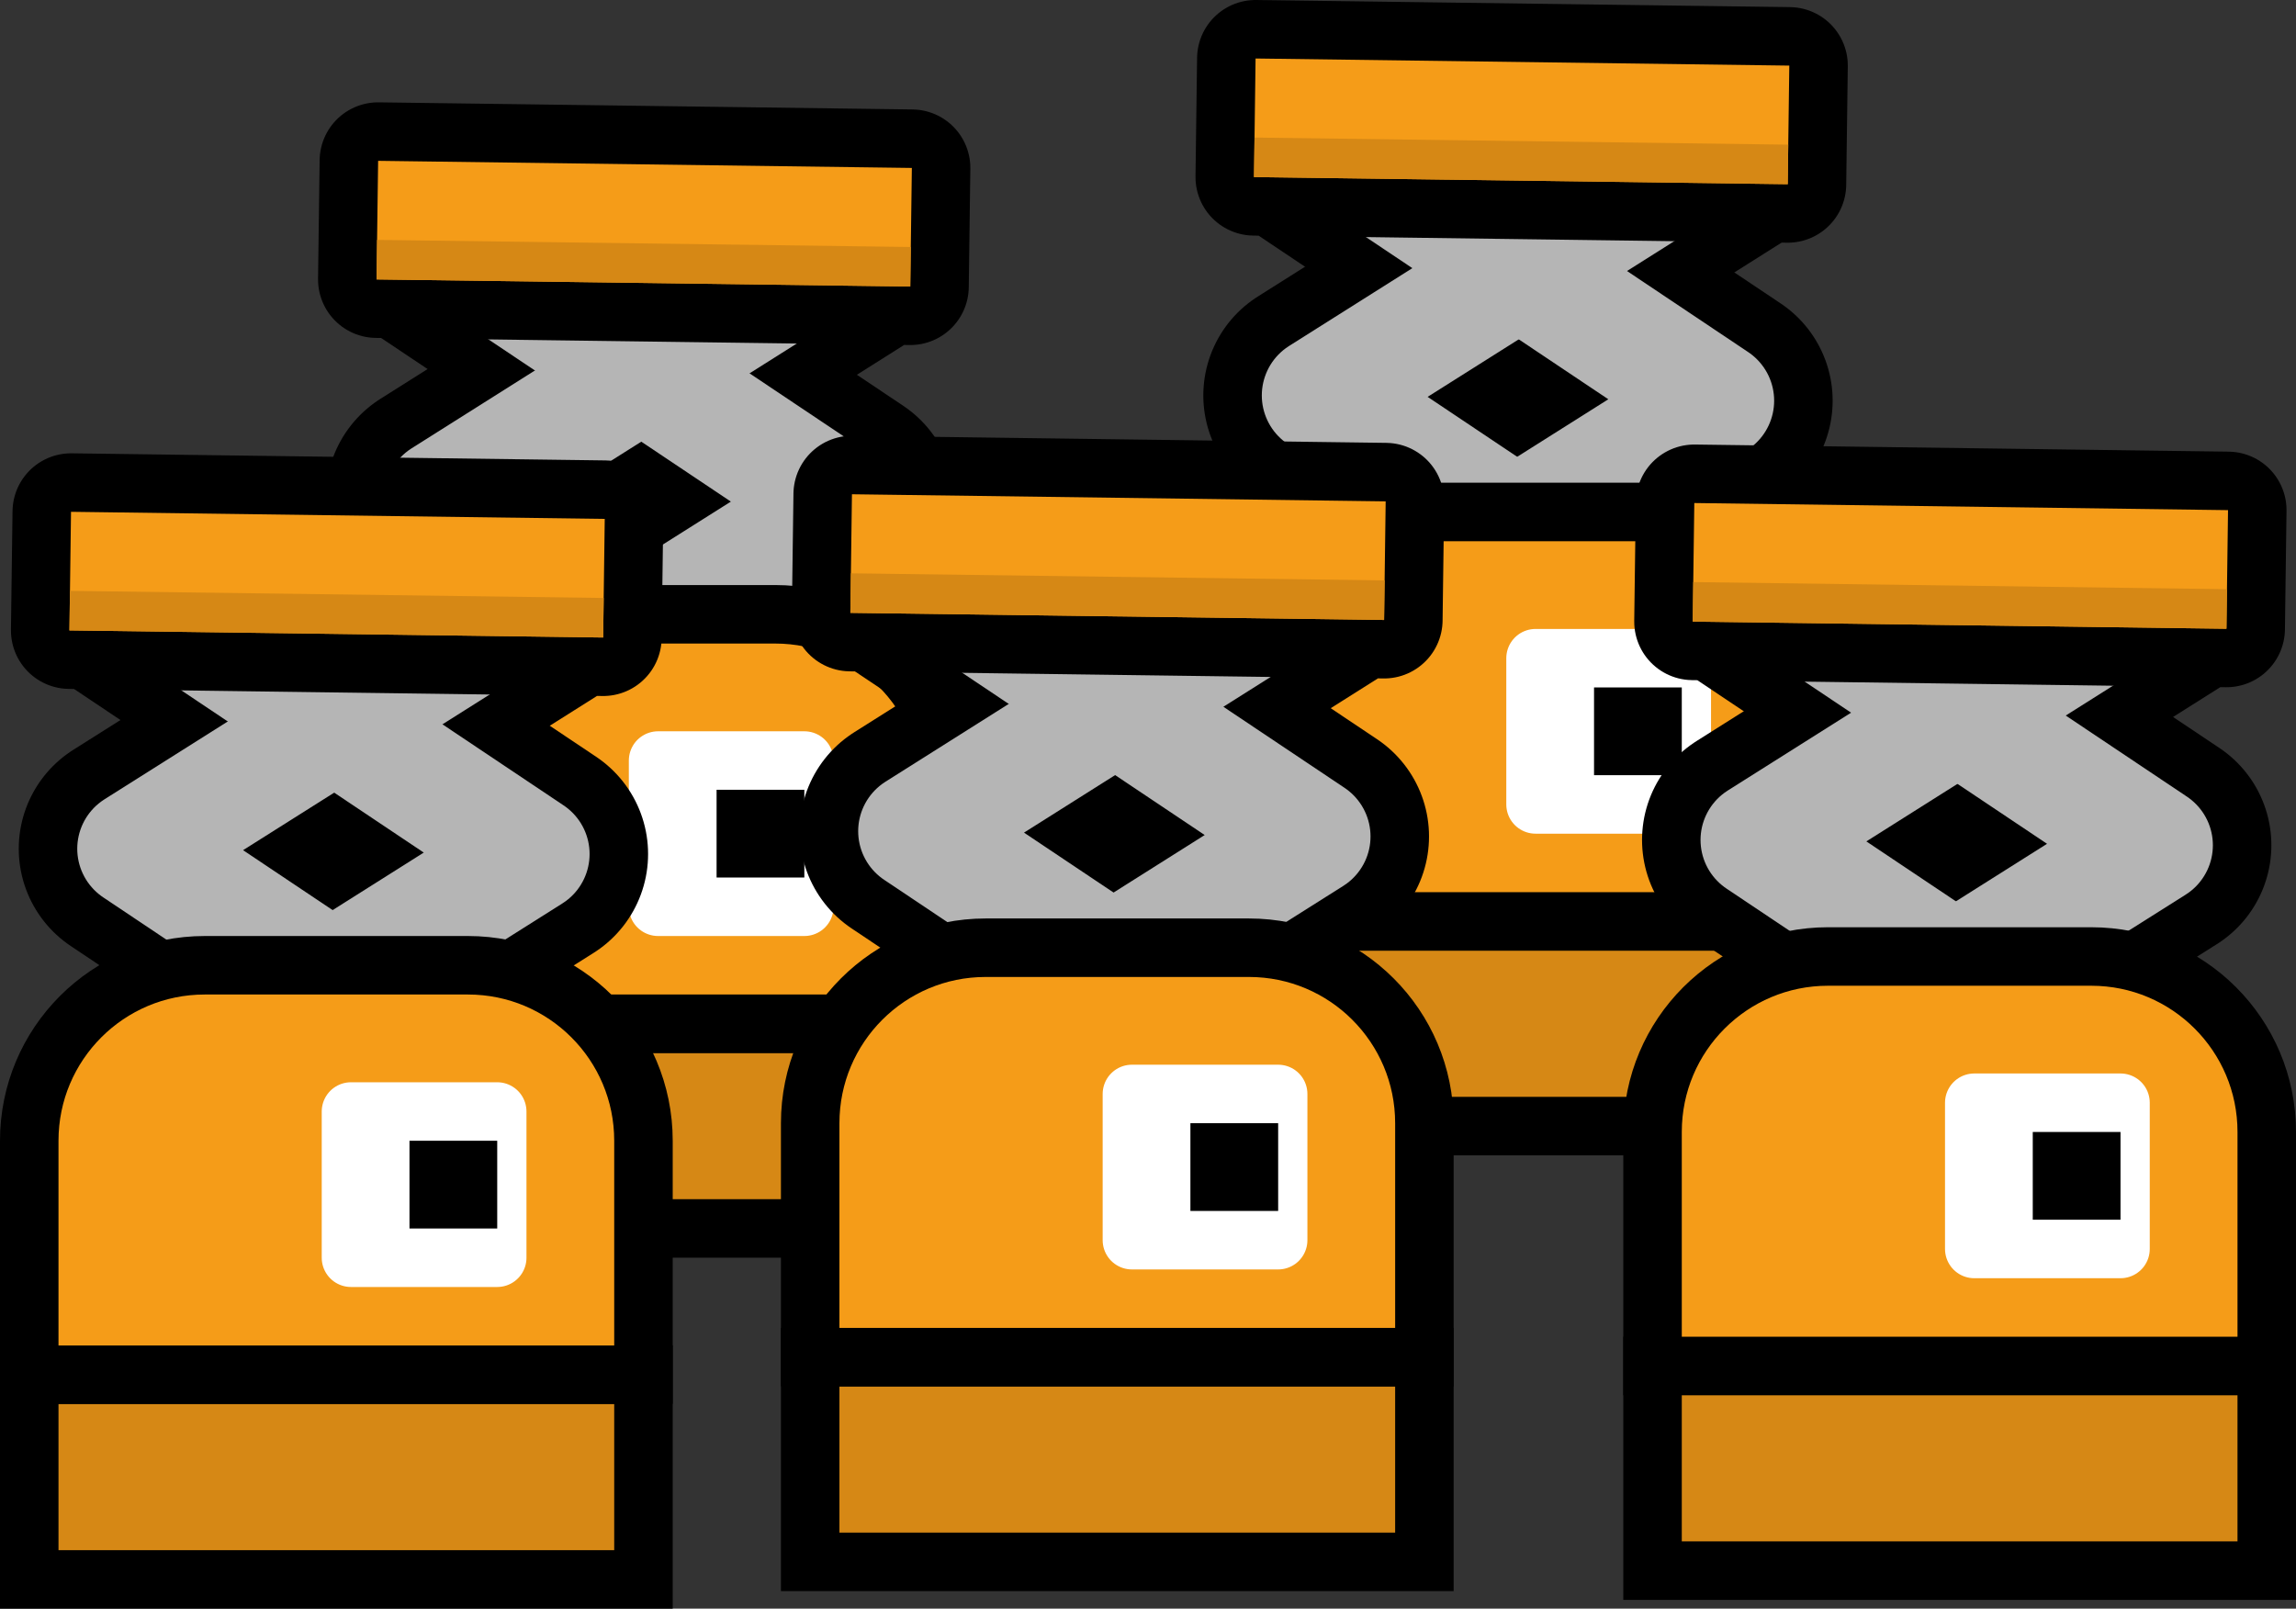 <svg version="1.1" xmlns="http://www.w3.org/2000/svg" xmlns:xlink="http://www.w3.org/1999/xlink" width="78.5" height="55.001" viewBox="0,0,78.5,55.001"><rect x="0" y="0" width="78.5" height="55.001" fill="#333333" stroke="none"/><g transform="translate(-201.55,-136.672)"><g data-paper-data="{&quot;isPaintingLayer&quot;:true}" fill-rule="nonzero" stroke-linecap="butt" stroke-miterlimit="10" stroke-dasharray="" stroke-dashoffset="0" style="mix-blend-mode: normal"><path d="M243.05,175.174v-7h21v7z" fill="#d68815" stroke="#000000" stroke-width="2" stroke-linejoin="miter"/><g><path d="M246.808,141.406l13.4,8.966l-13.634,8.606" fill="none" stroke="#000000" stroke-width="8" stroke-linejoin="round"/><path d="M260.091,159.158l-13.4,-8.966l13.634,-8.606" fill="none" stroke="#000000" stroke-width="8" stroke-linejoin="round"/><path d="M246.808,141.406l13.4,8.966l-13.634,8.606" fill="none" stroke="#b5b5b5" stroke-width="4" stroke-linejoin="round"/><path d="M260.091,159.158l-13.4,-8.966l13.634,-8.606" fill="none" stroke="#b5b5b5" stroke-width="4" stroke-linejoin="round"/><path d="M245.714,143.082l15.659,0.208" fill="none" stroke="#000000" stroke-width="2" stroke-linejoin="miter"/><path d="M244.424,142.727l0.054,-4.055l18.248,0.243l-0.054,4.055z" fill="none" stroke="#000000" stroke-width="4" stroke-linejoin="round"/><path d="M244.424,142.727l0.054,-4.055l18.248,0.243l-0.054,4.055z" fill="#f59c18" stroke="none" stroke-width="1" stroke-linejoin="miter"/><path d="M244.424,142.727l0.018,-1.352l18.248,0.243l-0.018,1.352z" fill="#d68815" stroke="none" stroke-width="1" stroke-linejoin="miter"/><path d="M249.05,154.176h9c3.314,0 6,2.686 6,6v8h-21v-8c0,-3.314 2.686,-6 6,-6z" fill="#f59c18" stroke="#000000" stroke-width="2" stroke-linejoin="miter"/><path d="M254.05,164.176v-5h5v5z" fill="#ffffff" stroke="#ffffff" stroke-width="2" stroke-linejoin="round"/><path d="M256.05,163.176v-3h3v3z" fill="#000000" stroke="none" stroke-width="1" stroke-linejoin="miter"/></g><path d="M213.05,178.673v-7h21v7z" fill="#d68815" stroke="#000000" stroke-width="2" stroke-linejoin="miter"/><g><path d="M216.808,144.905l13.4,8.966l-13.634,8.606" fill="none" stroke="#000000" stroke-width="8" stroke-linejoin="round"/><path d="M230.091,162.657l-13.4,-8.966l13.634,-8.606" fill="none" stroke="#000000" stroke-width="8" stroke-linejoin="round"/><path d="M216.808,144.905l13.4,8.966l-13.634,8.606" fill="none" stroke="#b5b5b5" stroke-width="4" stroke-linejoin="round"/><path d="M230.091,162.657l-13.4,-8.966l13.634,-8.606" fill="none" stroke="#b5b5b5" stroke-width="4" stroke-linejoin="round"/><path d="M215.714,146.581l15.659,0.208" fill="none" stroke="#000000" stroke-width="2" stroke-linejoin="miter"/><path d="M214.424,146.226l0.054,-4.055l18.248,0.243l-0.054,4.055z" fill="none" stroke="#000000" stroke-width="4" stroke-linejoin="round"/><path d="M214.424,146.226l0.054,-4.055l18.248,0.243l-0.054,4.055z" fill="#f59c18" stroke="none" stroke-width="1" stroke-linejoin="miter"/><path d="M214.424,146.226l0.018,-1.352l18.248,0.243l-0.018,1.352z" fill="#d68815" stroke="none" stroke-width="1" stroke-linejoin="miter"/><path d="M219.05,157.675h9c3.314,0 6,2.686 6,6v8h-21v-8c0,-3.314 2.686,-6 6,-6z" fill="#f59c18" stroke="#000000" stroke-width="2" stroke-linejoin="miter"/><path d="M224.05,167.675v-5h5v5z" fill="#ffffff" stroke="#ffffff" stroke-width="2" stroke-linejoin="round"/><path d="M226.05,166.675v-3h3v3z" fill="#000000" stroke="none" stroke-width="1" stroke-linejoin="miter"/></g><path d="M229.25,190.073v-7h21v7z" fill="#d68815" stroke="#000000" stroke-width="2" stroke-linejoin="miter"/><g><path d="M233.008,156.305l13.4,8.966l-13.634,8.606" fill="none" stroke="#000000" stroke-width="8" stroke-linejoin="round"/><path d="M246.291,174.057l-13.4,-8.966l13.634,-8.606" fill="none" stroke="#000000" stroke-width="8" stroke-linejoin="round"/><path d="M233.008,156.305l13.4,8.966l-13.634,8.606" fill="none" stroke="#b5b5b5" stroke-width="4" stroke-linejoin="round"/><path d="M246.291,174.057l-13.4,-8.966l13.634,-8.606" fill="none" stroke="#b5b5b5" stroke-width="4" stroke-linejoin="round"/><path d="M231.914,157.981l15.659,0.208" fill="none" stroke="#000000" stroke-width="2" stroke-linejoin="miter"/><path d="M230.624,157.626l0.054,-4.055l18.248,0.243l-0.054,4.055z" fill="none" stroke="#000000" stroke-width="4" stroke-linejoin="round"/><path d="M230.624,157.626l0.054,-4.055l18.248,0.243l-0.054,4.055z" fill="#f59c18" stroke="none" stroke-width="1" stroke-linejoin="miter"/><path d="M230.624,157.626l0.018,-1.352l18.248,0.243l-0.018,1.352z" fill="#d68815" stroke="none" stroke-width="1" stroke-linejoin="miter"/><path d="M235.25,169.075h9c3.314,0 6,2.686 6,6v8h-21v-8c0,-3.314 2.686,-6 6,-6z" fill="#f59c18" stroke="#000000" stroke-width="2" stroke-linejoin="miter"/><path d="M240.25,179.075v-5h5v5z" fill="#ffffff" stroke="#ffffff" stroke-width="2" stroke-linejoin="round"/><path d="M242.25,178.075v-3h3v3z" fill="#000000" stroke="none" stroke-width="1" stroke-linejoin="miter"/></g><path d="M202.55,190.673v-7h21v7z" fill="#d68815" stroke="#000000" stroke-width="2" stroke-linejoin="miter"/><g><path d="M206.308,156.905l13.4,8.966l-13.634,8.606" fill="none" stroke="#000000" stroke-width="8" stroke-linejoin="round"/><path d="M219.591,174.657l-13.4,-8.966l13.634,-8.606" fill="none" stroke="#000000" stroke-width="8" stroke-linejoin="round"/><path d="M206.308,156.905l13.4,8.966l-13.634,8.606" fill="none" stroke="#b5b5b5" stroke-width="4" stroke-linejoin="round"/><path d="M219.591,174.657l-13.4,-8.966l13.634,-8.606" fill="none" stroke="#b5b5b5" stroke-width="4" stroke-linejoin="round"/><path d="M205.214,158.581l15.659,0.208" fill="none" stroke="#000000" stroke-width="2" stroke-linejoin="miter"/><path d="M203.924,158.226l0.054,-4.055l18.248,0.243l-0.054,4.055z" fill="none" stroke="#000000" stroke-width="4" stroke-linejoin="round"/><path d="M203.924,158.226l0.054,-4.055l18.248,0.243l-0.054,4.055z" fill="#f59c18" stroke="none" stroke-width="1" stroke-linejoin="miter"/><path d="M203.924,158.226l0.018,-1.352l18.248,0.243l-0.018,1.352z" fill="#d68815" stroke="none" stroke-width="1" stroke-linejoin="miter"/><path d="M208.55,169.675h9c3.314,0 6,2.686 6,6v8h-21v-8c0,-3.314 2.686,-6 6,-6z" fill="#f59c18" stroke="#000000" stroke-width="2" stroke-linejoin="miter"/><path d="M213.55,179.675v-5h5v5z" fill="#ffffff" stroke="#ffffff" stroke-width="2" stroke-linejoin="round"/><path d="M215.55,178.675v-3h3v3z" fill="#000000" stroke="none" stroke-width="1" stroke-linejoin="miter"/></g><path d="M258.05,190.373v-7h21v7z" fill="#d68815" stroke="#000000" stroke-width="2" stroke-linejoin="miter"/><g><path d="M261.808,156.605l13.4,8.966l-13.634,8.606" fill="none" stroke="#000000" stroke-width="8" stroke-linejoin="round"/><path d="M275.091,174.357l-13.4,-8.966l13.634,-8.606" fill="none" stroke="#000000" stroke-width="8" stroke-linejoin="round"/><path d="M261.808,156.605l13.4,8.966l-13.634,8.606" fill="none" stroke="#b5b5b5" stroke-width="4" stroke-linejoin="round"/><path d="M275.091,174.357l-13.4,-8.966l13.634,-8.606" fill="none" stroke="#b5b5b5" stroke-width="4" stroke-linejoin="round"/><path d="M260.714,158.281l15.659,0.208" fill="none" stroke="#000000" stroke-width="2" stroke-linejoin="miter"/><path d="M259.424,157.926l0.054,-4.055l18.248,0.243l-0.054,4.055z" fill="none" stroke="#000000" stroke-width="4" stroke-linejoin="round"/><path d="M259.424,157.926l0.054,-4.055l18.248,0.243l-0.054,4.055z" fill="#f59c18" stroke="none" stroke-width="1" stroke-linejoin="miter"/><path d="M259.424,157.926l0.018,-1.352l18.248,0.243l-0.018,1.352z" fill="#d68815" stroke="none" stroke-width="1" stroke-linejoin="miter"/><path d="M264.05,169.375h9c3.314,0 6,2.686 6,6v8h-21v-8c0,-3.314 2.686,-6 6,-6z" fill="#f59c18" stroke="#000000" stroke-width="2" stroke-linejoin="miter"/><path d="M269.05,179.375v-5h5v5z" fill="#ffffff" stroke="#ffffff" stroke-width="2" stroke-linejoin="round"/><path d="M271.05,178.375v-3h3v3z" fill="#000000" stroke="none" stroke-width="1" stroke-linejoin="miter"/></g></g></g></svg>